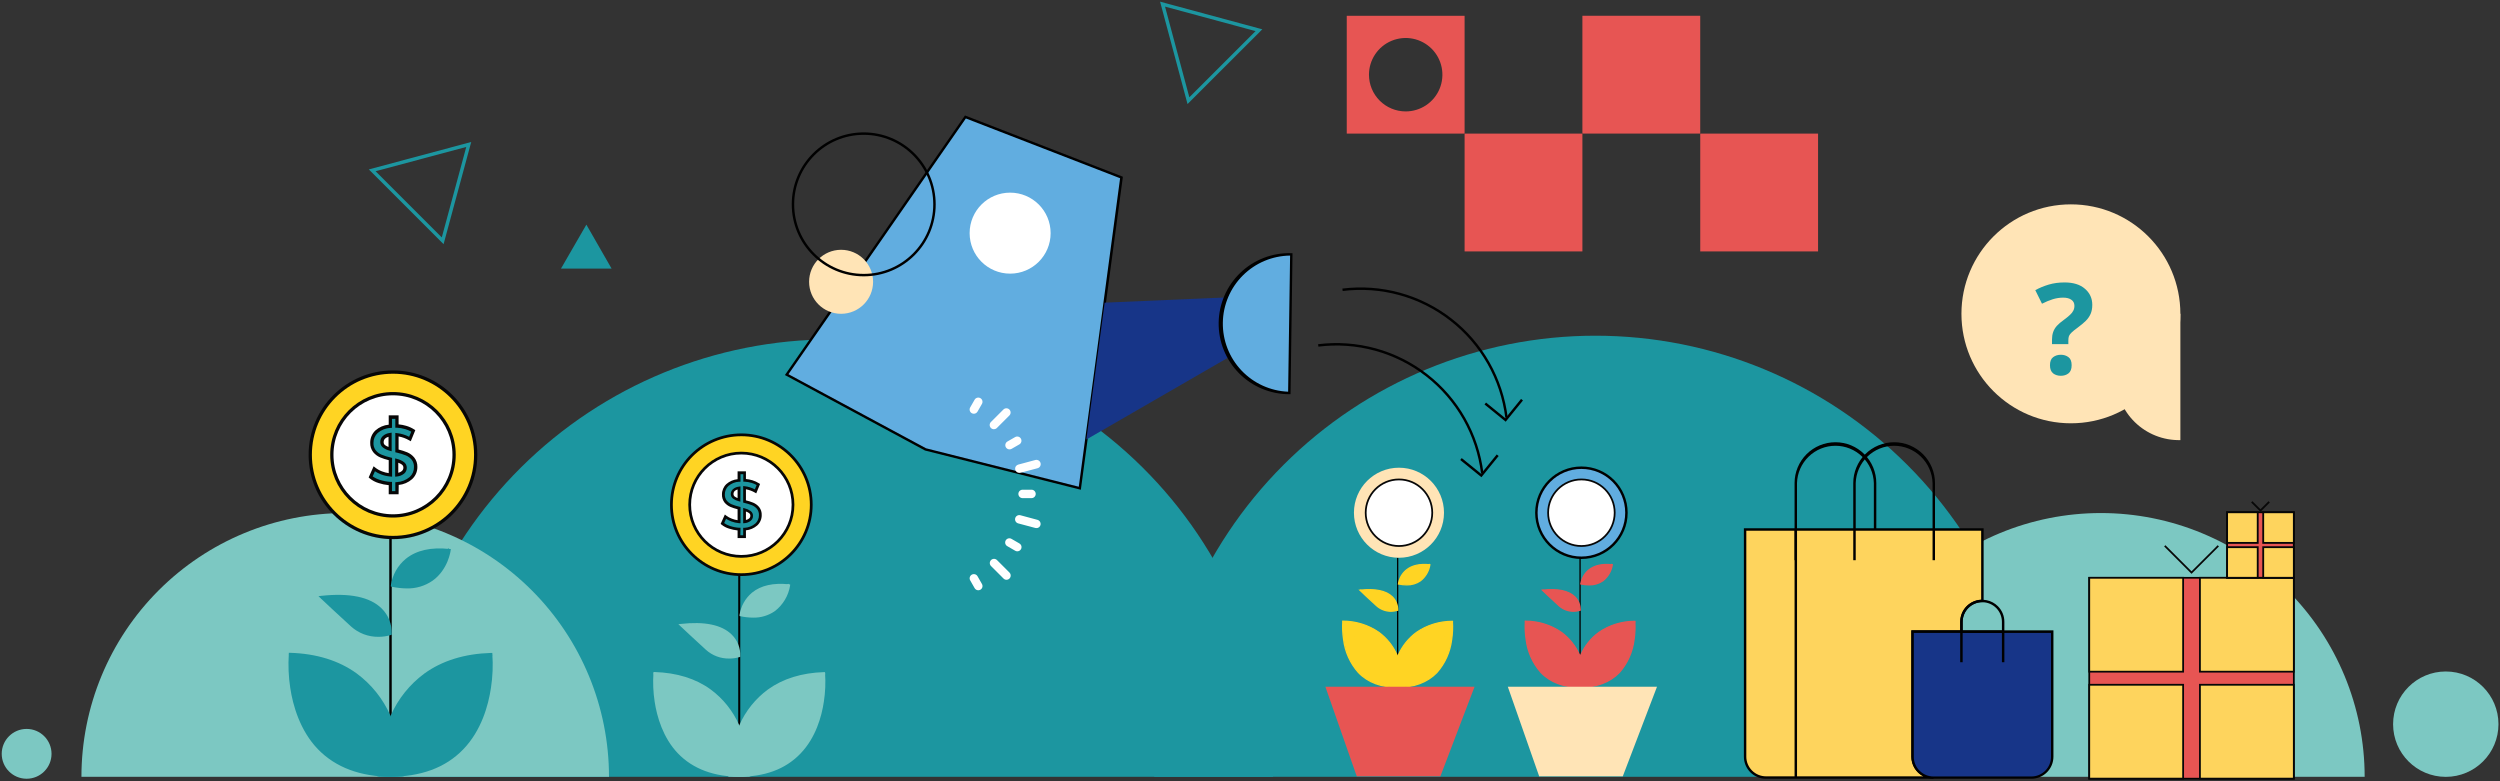 <svg width="800" height="250" viewBox="0 0 800 250" fill="none" xmlns="http://www.w3.org/2000/svg">
<rect x="0" y="0" width="800" height="250" fill="#333333" stroke="none"/>
<g clip-path="url(#clip0_815_2785)">
<path d="M581.779 80.455V42.755H544.079V80.455H581.779Z" fill="#E75553"/>
<path d="M544.07 42.745V5.045L506.37 5.045V42.745H544.07Z" fill="#E75553"/>
<path d="M506.37 80.455V42.755H468.67V80.455H506.37Z" fill="#E75553"/>
<path d="M468.67 5.055H430.96V42.755H468.67V5.055ZM438.07 23.905C438.07 21.581 438.759 19.309 440.051 17.376C441.342 15.444 443.178 13.938 445.326 13.049C447.473 12.16 449.836 11.928 452.116 12.382C454.395 12.836 456.489 13.956 458.132 15.6C459.775 17.244 460.893 19.339 461.345 21.619C461.798 23.899 461.564 26.262 460.673 28.409C459.782 30.555 458.274 32.39 456.341 33.68C454.407 34.97 452.134 35.657 449.81 35.655C446.695 35.653 443.709 34.413 441.508 32.21C439.307 30.007 438.07 27.02 438.07 23.905Z" fill="#E75553"/>
<path d="M187.64 71.885L179.51 85.955H195.71L187.64 71.885Z" fill="#1C96A0"/>
<path d="M149.999 46.225L119.109 54.505L141.659 77.055L149.999 46.225Z" stroke="#1C96A0" stroke-width="1.12" stroke-miterlimit="10"/>
<path d="M372.02 1.325L380.3 32.215L402.86 9.665L372.02 1.325Z" stroke="#1C96A0" stroke-width="1.12" stroke-miterlimit="10"/>
<path d="M369.37 248.585C369.37 211.147 384.242 175.243 410.715 148.77C437.188 122.297 473.092 107.425 510.53 107.425C547.968 107.425 583.873 122.297 610.345 148.77C636.818 175.243 651.69 211.147 651.69 248.585" fill="#1C96A0"/>
<path d="M125 248.585C125.313 211.352 140.324 175.75 166.764 149.532C193.203 123.314 228.93 108.604 266.165 108.604C303.4 108.604 339.127 123.314 365.566 149.532C392.006 175.75 407.017 211.352 407.33 248.585" fill="#1C96A0"/>
<path d="M587.87 248.585C587.87 226.198 596.763 204.728 612.593 188.898C628.423 173.068 649.893 164.175 672.28 164.175C694.667 164.175 716.137 173.068 731.967 188.898C747.797 204.728 756.69 226.198 756.69 248.585" fill="#7CC8C2"/>
<path d="M26.06 248.585C26.06 226.198 34.953 204.728 50.783 188.898C66.613 173.068 88.083 164.175 110.47 164.175C132.856 164.175 154.327 173.068 170.156 188.898C185.986 204.728 194.88 226.198 194.88 248.585" fill="#7CC8C2"/>
<path d="M782.65 248.595C791.962 248.595 799.51 241.047 799.51 231.735C799.51 222.423 791.962 214.875 782.65 214.875C773.339 214.875 765.79 222.423 765.79 231.735C765.79 241.047 773.339 248.595 782.65 248.595Z" fill="#7CC8C2"/>
<path d="M8.52 249.195C12.921 249.195 16.49 245.627 16.49 241.225C16.49 236.824 12.921 233.255 8.52 233.255C4.118 233.255 0.55 236.824 0.55 241.225C0.55 245.627 4.118 249.195 8.52 249.195Z" fill="#7CC8C2"/>
<path d="M124.96 172.005V237.055" stroke="black" stroke-width="0.79" stroke-miterlimit="10"/>
<path d="M128.83 248.095C128.83 248.095 129.62 210.395 92.83 209.295C92.85 209.295 88.77 250.455 128.83 248.095Z" fill="#1C96A0"/>
<path d="M125.55 248.586C115.39 248.586 107.37 245.586 101.7 239.706C96.03 233.826 93.7 225.706 92.88 220.116C92.331 216.523 92.177 212.881 92.42 209.256V208.896H92.79C101.25 209.146 108.43 211.366 114.13 215.496C118.829 218.964 122.544 223.596 124.91 228.936C127.597 234.972 129.036 241.489 129.14 248.096V248.465H128.77C127.74 248.535 126.66 248.586 125.55 248.586ZM93.22 209.696C93.015 213.146 93.176 216.609 93.7 220.026C94.52 225.526 96.7 233.316 102.31 239.166C108.31 245.436 117.13 248.326 128.44 247.726C128.274 241.351 126.853 235.071 124.26 229.246C118.55 216.826 108.09 210.246 93.22 209.696Z" fill="#1C96A0"/>
<path d="M124.94 202.855C124.94 202.855 126.36 188.395 102.79 191.065C102.79 191.065 108.79 196.725 112.61 200.185C114.27 201.64 116.272 202.649 118.429 203.116C120.587 203.583 122.827 203.494 124.94 202.855Z" fill="#1C96A0"/>
<path d="M121.11 203.785C117.875 203.822 114.744 202.64 112.34 200.475C108.54 197.055 102.58 191.415 102.52 191.355L101.91 190.775L102.75 190.675C111.84 189.675 118.35 191.005 122.1 194.675C123.185 195.737 124.034 197.014 124.592 198.425C125.15 199.836 125.405 201.349 125.34 202.865V203.115L125.1 203.195C123.808 203.592 122.462 203.791 121.11 203.785ZM103.68 191.375C105.31 192.905 109.8 197.125 112.87 199.895C114.447 201.267 116.339 202.225 118.378 202.686C120.416 203.147 122.537 203.095 124.55 202.535C124.559 201.179 124.299 199.834 123.784 198.579C123.269 197.324 122.509 196.184 121.55 195.225C118.08 191.845 112.07 190.535 103.68 191.375Z" fill="#1C96A0"/>
<path d="M125.49 187.375C125.49 187.375 126.75 174.185 143.88 176.065C143.88 176.065 141.99 190.835 125.49 187.375Z" fill="#1C96A0"/>
<path d="M130.22 188.295C128.603 188.282 126.992 188.104 125.41 187.765L125.07 187.695V187.345C125.548 184.007 127.256 180.968 129.86 178.825C133.23 176.085 137.95 175.025 143.86 175.675H144.26L144.21 176.075C144.21 176.325 143.36 182.305 138.42 185.825C136.016 187.492 133.146 188.357 130.22 188.295ZM125.94 187.065C130.88 188.065 134.94 187.415 138.03 185.225C140.838 183.042 142.754 179.91 143.42 176.415C137.89 175.875 133.51 176.895 130.42 179.415C128.069 181.355 126.482 184.066 125.94 187.065Z" fill="#1C96A0"/>
<path d="M125.75 172.005C140.369 172.005 152.22 160.154 152.22 145.535C152.22 130.916 140.369 119.065 125.75 119.065C111.131 119.065 99.28 130.916 99.28 145.535C99.28 160.154 111.131 172.005 125.75 172.005Z" fill="#FFD423" stroke="#070707" stroke-width="1.05" stroke-miterlimit="10"/>
<path d="M125.75 165.096C136.553 165.096 145.31 156.338 145.31 145.536C145.31 134.733 136.553 125.976 125.75 125.976C114.948 125.976 106.19 134.733 106.19 145.536C106.19 156.338 114.948 165.096 125.75 165.096Z" fill="white" stroke="#070707" stroke-width="1.05" stroke-miterlimit="10"/>
<path d="M131.41 152.986C130.166 154.049 128.605 154.671 126.97 154.756V157.636H124.86V154.776C123.635 154.699 122.426 154.467 121.26 154.086C120.269 153.787 119.348 153.295 118.55 152.636L119.71 150.036C120.41 150.589 121.193 151.027 122.03 151.336C122.937 151.69 123.89 151.912 124.86 151.996V146.846C123.833 146.597 122.83 146.263 121.86 145.846C121.06 145.503 120.357 144.971 119.81 144.296C119.23 143.522 118.94 142.571 118.99 141.606C118.978 140.94 119.107 140.28 119.369 139.668C119.631 139.056 120.02 138.506 120.51 138.056C121.732 136.985 123.286 136.367 124.91 136.306V133.436H127.02V136.286C127.975 136.343 128.921 136.507 129.84 136.776C130.689 137.024 131.499 137.387 132.25 137.856L131.19 140.466C129.911 139.716 128.492 139.24 127.02 139.066V144.276C128.07 144.509 129.1 144.827 130.1 145.226C130.902 145.558 131.609 146.084 132.16 146.756C132.749 147.525 133.046 148.478 133 149.446C133.001 150.115 132.86 150.777 132.586 151.387C132.312 151.997 131.911 152.542 131.41 152.986ZM122.93 142.856C123.517 143.259 124.17 143.557 124.86 143.736V139.146C124.123 139.206 123.423 139.496 122.86 139.976C122.652 140.168 122.488 140.402 122.378 140.662C122.268 140.922 122.214 141.203 122.22 141.486C122.216 141.755 122.279 142.021 122.402 142.26C122.526 142.499 122.708 142.704 122.93 142.856ZM128.99 151.146C129.202 150.965 129.371 150.739 129.485 150.485C129.599 150.231 129.656 149.954 129.65 149.676C129.657 149.403 129.597 149.132 129.475 148.888C129.353 148.644 129.173 148.433 128.95 148.276C128.344 147.857 127.666 147.555 126.95 147.386V151.946C127.694 151.886 128.403 151.607 128.99 151.146Z" fill="#1C96A0"/>
<path d="M127.55 158.156H124.39V155.256C123.284 155.152 122.194 154.924 121.14 154.576C120.087 154.259 119.108 153.736 118.26 153.036L117.97 152.776L119.56 149.206L120.09 149.636C120.748 150.154 121.484 150.566 122.27 150.856C122.953 151.119 123.664 151.304 124.39 151.406V147.256C123.455 147.029 122.539 146.732 121.65 146.366C120.777 145.988 120.008 145.405 119.41 144.666C118.757 143.805 118.424 142.744 118.47 141.666C118.46 140.93 118.604 140.201 118.891 139.525C119.179 138.848 119.604 138.239 120.14 137.736C121.325 136.686 122.814 136.042 124.39 135.896V132.896H127.55V135.796C128.376 135.873 129.194 136.03 129.99 136.266C130.888 136.523 131.744 136.91 132.53 137.416L132.9 137.646L131.45 141.206L130.93 140.906C129.885 140.295 128.741 139.876 127.55 139.666V143.846C128.487 144.075 129.406 144.372 130.3 144.736C131.18 145.101 131.956 145.678 132.56 146.416C133.238 147.265 133.592 148.329 133.56 149.416C133.569 150.152 133.422 150.882 133.129 151.557C132.836 152.233 132.404 152.839 131.86 153.336C130.666 154.386 129.172 155.033 127.59 155.186L127.55 158.156ZM125.43 157.156H126.5V154.326L126.97 154.276C128.488 154.2 129.939 153.627 131.1 152.646C131.54 152.247 131.891 151.759 132.127 151.214C132.363 150.669 132.48 150.08 132.47 149.486C132.514 148.639 132.259 147.803 131.75 147.126C131.255 146.521 130.62 146.047 129.9 145.746C128.925 145.359 127.922 145.048 126.9 144.816L126.5 144.726V138.536L127.08 138.606C128.424 138.758 129.728 139.154 130.93 139.776L131.6 138.126C130.994 137.79 130.354 137.522 129.69 137.326C128.811 137.067 127.905 136.912 126.99 136.866H126.5V134.036H125.43V136.896L124.96 136.946C123.454 136.999 122.012 137.564 120.87 138.546C120.433 138.951 120.087 139.444 119.852 139.991C119.618 140.539 119.501 141.13 119.51 141.726C119.466 142.571 119.717 143.405 120.22 144.086C120.709 144.697 121.346 145.175 122.07 145.476C123.04 145.876 124.044 146.191 125.07 146.416L125.47 146.516V152.536L124.9 152.486C123.872 152.4 122.862 152.168 121.9 151.796C121.223 151.538 120.579 151.202 119.98 150.796L119.25 152.436C119.931 152.916 120.684 153.287 121.48 153.536C122.607 153.905 123.776 154.13 124.96 154.206H125.44L125.43 157.156ZM126.45 152.536V146.676L127.11 146.866C127.885 147.063 128.617 147.402 129.27 147.866C129.554 148.075 129.785 148.349 129.941 148.666C130.098 148.983 130.176 149.332 130.17 149.686C130.175 150.037 130.103 150.386 129.96 150.707C129.817 151.028 129.605 151.314 129.34 151.546C128.683 152.071 127.887 152.395 127.05 152.476L126.45 152.536ZM127.45 148.086V151.286C127.869 151.197 128.26 151.009 128.59 150.736C128.748 150.604 128.874 150.439 128.959 150.252C129.044 150.065 129.085 149.861 129.08 149.656C129.089 149.461 129.05 149.267 128.964 149.092C128.878 148.917 128.749 148.767 128.59 148.656C128.27 148.426 127.92 148.241 127.55 148.106L127.45 148.086ZM125.33 144.406L124.67 144.215C123.909 144.021 123.192 143.681 122.56 143.215C122.284 143.009 122.061 142.74 121.91 142.431C121.758 142.121 121.683 141.78 121.69 141.436C121.684 141.082 121.753 140.732 121.89 140.406C122.028 140.081 122.232 139.788 122.49 139.546C123.113 138.986 123.897 138.636 124.73 138.546L125.33 138.446V144.406ZM124.33 139.776C123.932 139.865 123.564 140.054 123.26 140.326C123.101 140.47 122.976 140.646 122.891 140.842C122.807 141.039 122.765 141.252 122.77 141.465C122.753 141.659 122.788 141.853 122.87 142.029C122.953 142.204 123.08 142.355 123.24 142.465C123.575 142.702 123.942 142.891 124.33 143.026V139.776Z" fill="#070707"/>
<path d="M128.62 248.425C119.14 242.315 109.8 232.055 103.62 224.525C96.95 216.375 92.44 209.525 92.4 209.525L93.06 209.085C93.23 209.355 111.06 236.175 129.06 247.775L128.62 248.425Z" fill="#1C96A0"/>
<path d="M125.67 187.605L125.16 186.995C130.735 182.28 136.963 178.396 143.65 175.465L143.94 176.195C137.333 179.1 131.179 182.943 125.67 187.605Z" fill="#1C96A0"/>
<path d="M124.6 203.056C123.353 201.202 121.777 199.592 119.95 198.306C116.87 195.976 111.39 192.906 102.73 191.456L102.86 190.686C111.7 192.156 117.32 195.316 120.47 197.686C122.369 199.041 124 200.736 125.28 202.686L124.6 203.056Z" fill="#1C96A0"/>
<path d="M121.17 248.095C121.17 248.095 120.39 210.395 157.17 209.295C157.15 209.295 161.24 250.455 121.17 248.095Z" fill="#1C96A0"/>
<path d="M124.41 248.586C123.35 248.586 122.26 248.586 121.15 248.496H120.79V248.126C120.9 241.519 122.342 235.002 125.03 228.966C127.39 223.631 131.099 219.003 135.79 215.536C141.49 211.406 148.67 209.186 157.14 208.936H157.55V209.296C157.806 212.921 157.655 216.564 157.1 220.156C156.26 225.776 154.04 233.746 148.28 239.746C142.52 245.746 134.55 248.586 124.41 248.586ZM121.57 247.726C132.87 248.326 141.66 245.436 147.7 239.166C153.31 233.316 155.48 225.526 156.31 220.026C156.823 216.608 156.984 213.146 156.79 209.696C141.9 210.246 131.46 216.836 125.73 229.276C123.139 235.091 121.718 241.361 121.55 247.726H121.57Z" fill="#1C96A0"/>
<path d="M121.31 248.535L120.88 247.875C131.436 241.041 140.738 232.442 148.38 222.455C151.616 218.321 154.462 213.896 156.88 209.235L157.58 209.575C155.152 214.281 152.286 218.747 149.02 222.915C141.318 232.979 131.945 241.645 121.31 248.535Z" fill="#1C96A0"/>
<path d="M236.56 183.885V238.835" stroke="black" stroke-width="0.66" stroke-miterlimit="10"/>
<path d="M239.83 248.175C239.83 248.175 240.49 216.315 209.43 215.385C209.43 215.385 205.98 250.165 239.83 248.175Z" fill="#7CC8C2"/>
<path d="M237.09 248.585C228.5 248.585 221.73 246.065 216.94 241.085C212.15 236.105 210.2 229.285 209.49 224.535C209.026 221.498 208.895 218.42 209.1 215.355V215.045H209.41C216.56 215.265 222.63 217.135 227.41 220.625C231.382 223.553 234.519 227.47 236.51 231.985C238.782 237.085 240 242.592 240.09 248.175V248.475H239.78C238.91 248.535 237.99 248.585 237.09 248.585ZM209.74 215.735C209.574 218.648 209.708 221.57 210.14 224.455C210.84 229.105 212.67 235.685 217.42 240.625C222.52 245.925 229.94 248.365 239.5 247.865C239.357 242.477 238.158 237.17 235.97 232.245C231.13 221.745 222.31 216.195 209.74 215.735Z" fill="#7CC8C2"/>
<path d="M236.55 209.945C236.55 209.945 237.74 197.735 217.83 199.945C217.83 199.945 222.88 204.725 226.12 207.645C227.52 208.883 229.212 209.744 231.037 210.146C232.862 210.548 234.759 210.479 236.55 209.945Z" fill="#7CC8C2"/>
<path d="M233.31 210.735C230.576 210.767 227.93 209.767 225.9 207.935C222.69 205.045 217.65 200.275 217.6 200.235L217.08 199.745L217.79 199.665C225.47 198.785 230.97 199.935 234.14 203.055C235.057 203.951 235.775 205.031 236.247 206.223C236.719 207.416 236.935 208.694 236.88 209.975V210.185L236.68 210.255C235.588 210.586 234.451 210.748 233.31 210.735ZM218.55 200.245C219.93 201.545 223.72 205.105 226.31 207.445C227.644 208.608 229.246 209.422 230.972 209.815C232.698 210.208 234.494 210.167 236.2 209.695C236.202 208.549 235.977 207.413 235.537 206.354C235.098 205.295 234.453 204.334 233.64 203.525C230.74 200.645 225.67 199.535 218.55 200.245Z" fill="#7CC8C2"/>
<path d="M237.01 196.875C237.01 196.875 238.07 185.715 252.54 187.315C252.55 187.315 250.95 199.795 237.01 196.875Z" fill="#7CC8C2"/>
<path d="M240.999 197.645C239.634 197.634 238.274 197.483 236.939 197.195L236.649 197.135V196.835C237.049 194.026 238.474 191.465 240.649 189.645C243.499 187.325 247.489 186.435 252.509 186.985H252.839V187.325C252.327 190.592 250.58 193.538 247.959 195.555C245.917 196.967 243.482 197.698 240.999 197.645ZM237.379 196.645C241.559 197.465 244.999 196.945 247.599 195.085C249.977 193.247 251.597 190.599 252.149 187.645C247.479 187.195 243.779 188.055 241.149 190.195C239.187 191.829 237.854 194.095 237.379 196.605V196.645Z" fill="#7CC8C2"/>
<path d="M237.229 183.885C249.584 183.885 259.599 173.87 259.599 161.515C259.599 149.16 249.584 139.145 237.229 139.145C224.875 139.145 214.859 149.16 214.859 161.515C214.859 173.87 224.875 183.885 237.229 183.885Z" fill="#FFD423" stroke="#070707" stroke-width="0.88" stroke-miterlimit="10"/>
<path d="M237.23 178.045C246.359 178.045 253.76 170.644 253.76 161.515C253.76 152.386 246.359 144.985 237.23 144.985C228.101 144.985 220.7 152.386 220.7 161.515C220.7 170.644 228.101 178.045 237.23 178.045Z" fill="white" stroke="#070707" stroke-width="0.88" stroke-miterlimit="10"/>
<path d="M242.009 167.815C240.958 168.711 239.639 169.235 238.259 169.305V171.735H236.479V169.325C235.441 169.261 234.416 169.063 233.429 168.735C232.596 168.493 231.821 168.085 231.149 167.535L232.149 165.345C232.754 165.812 233.429 166.18 234.149 166.435C234.918 166.737 235.727 166.925 236.549 166.995V162.645C235.668 162.445 234.805 162.17 233.969 161.825C233.293 161.543 232.698 161.096 232.239 160.525C231.746 159.871 231.498 159.064 231.539 158.245C231.53 157.683 231.639 157.126 231.86 156.609C232.08 156.092 232.407 155.627 232.819 155.245C233.861 154.346 235.175 153.824 236.549 153.765V151.305H238.329V153.725C239.136 153.766 239.935 153.903 240.709 154.135C241.417 154.344 242.091 154.654 242.709 155.055L241.809 157.245C240.73 156.615 239.531 156.217 238.289 156.075V160.465C239.176 160.666 240.045 160.937 240.889 161.275C241.567 161.556 242.164 161.999 242.629 162.565C243.127 163.218 243.378 164.025 243.339 164.845C243.338 165.406 243.219 165.96 242.99 166.472C242.761 166.983 242.427 167.441 242.009 167.815ZM234.839 159.255C235.337 159.599 235.892 159.85 236.479 159.995V156.115C235.867 156.173 235.288 156.417 234.819 156.815C234.645 156.979 234.507 157.178 234.414 157.398C234.321 157.619 234.275 157.856 234.279 158.095C234.274 158.319 234.322 158.541 234.419 158.743C234.517 158.945 234.661 159.12 234.839 159.255ZM239.969 166.255C240.146 166.101 240.287 165.911 240.382 165.696C240.477 165.482 240.524 165.25 240.519 165.015C240.527 164.785 240.478 164.556 240.375 164.35C240.271 164.144 240.118 163.967 239.929 163.835C239.425 163.483 238.858 163.228 238.259 163.085V166.935C238.883 166.879 239.477 166.643 239.969 166.255Z" fill="#1C96A0"/>
<path d="M238.699 172.185H236.029V169.735C235.098 169.642 234.179 169.448 233.289 169.155C232.398 168.888 231.568 168.446 230.849 167.855L230.609 167.635L231.959 164.635L232.399 164.995C232.957 165.422 233.578 165.76 234.239 165.995C234.816 166.22 235.417 166.378 236.029 166.465V162.955C235.242 162.763 234.469 162.513 233.719 162.205C232.982 161.885 232.331 161.395 231.819 160.775C231.27 160.038 230.991 159.134 231.029 158.215C231.023 157.593 231.146 156.977 231.39 156.406C231.635 155.834 231.995 155.32 232.449 154.895C233.446 154.009 234.701 153.466 236.029 153.345V150.835H238.699V153.285C239.401 153.349 240.095 153.483 240.769 153.685C241.53 153.914 242.254 154.251 242.919 154.685L243.219 154.875L241.999 157.875L241.559 157.625C240.676 157.107 239.708 156.752 238.699 156.575V160.115C239.495 160.296 240.275 160.544 241.029 160.855C241.771 161.168 242.426 161.655 242.939 162.275C243.505 163.005 243.792 163.913 243.749 164.835C243.756 165.456 243.633 166.072 243.386 166.642C243.14 167.212 242.776 167.724 242.319 168.145C241.303 169.027 240.038 169.572 238.699 169.705V172.185ZM236.919 171.295H237.819V168.905H238.209C239.494 168.843 240.724 168.362 241.709 167.535C242.081 167.198 242.375 166.785 242.574 166.325C242.772 165.864 242.87 165.366 242.859 164.865C242.898 164.149 242.686 163.441 242.259 162.865C241.835 162.358 241.297 161.957 240.689 161.695C239.866 161.373 239.021 161.113 238.159 160.915L237.819 160.835V155.535L238.309 155.595C239.445 155.725 240.547 156.065 241.559 156.595L242.119 155.205C241.625 154.92 241.098 154.695 240.549 154.535C239.809 154.307 239.043 154.172 238.269 154.135H237.859V151.735H236.959V154.145H236.559C235.286 154.196 234.067 154.675 233.099 155.505C232.73 155.846 232.436 156.26 232.238 156.722C232.04 157.184 231.942 157.682 231.949 158.185C231.91 158.901 232.123 159.608 232.549 160.185C232.968 160.697 233.503 161.102 234.109 161.365C234.923 161.695 235.763 161.959 236.619 162.155L236.959 162.235V167.415H236.479C235.617 167.338 234.769 167.143 233.959 166.835C233.392 166.615 232.849 166.337 232.339 166.005L231.729 167.385C232.301 167.795 232.936 168.109 233.609 168.315C234.561 168.631 235.549 168.823 236.549 168.885H236.959L236.919 171.295ZM237.819 167.445V162.535L238.379 162.695C239.032 162.853 239.649 163.131 240.199 163.515C240.44 163.692 240.635 163.924 240.768 164.192C240.9 164.46 240.966 164.756 240.959 165.055C240.967 165.352 240.908 165.647 240.787 165.919C240.666 166.191 240.485 166.432 240.259 166.625C239.705 167.072 239.029 167.344 238.319 167.405L237.819 167.445ZM238.699 163.685V166.395C239.066 166.321 239.409 166.16 239.699 165.925C239.833 165.815 239.939 165.675 240.01 165.518C240.081 165.36 240.115 165.188 240.109 165.015C240.113 164.854 240.078 164.694 240.006 164.55C239.935 164.405 239.83 164.28 239.699 164.185C239.394 163.968 239.056 163.799 238.699 163.685ZM236.919 160.535L236.349 160.375C235.712 160.214 235.109 159.939 234.569 159.565C234.336 159.39 234.148 159.161 234.021 158.899C233.894 158.636 233.832 158.347 233.839 158.055C233.847 157.766 233.914 157.483 234.036 157.221C234.158 156.959 234.333 156.726 234.549 156.535C235.081 156.077 235.741 155.794 236.439 155.725L236.949 155.645L236.919 160.535ZM236.029 156.625C235.696 156.706 235.387 156.868 235.129 157.095C234.991 157.22 234.882 157.375 234.811 157.548C234.74 157.721 234.709 157.908 234.719 158.095C234.717 158.251 234.75 158.406 234.818 158.546C234.886 158.687 234.986 158.81 235.109 158.905C235.394 159.103 235.704 159.265 236.029 159.385V156.625Z" fill="#070707"/>
<path d="M239.65 248.455C231.65 243.285 223.75 234.625 218.54 228.255C212.9 221.375 209.09 215.625 209.06 215.575L209.61 215.205C209.76 215.435 224.81 238.095 240.01 247.895L239.65 248.455Z" fill="#7CC8C2"/>
<path d="M237.16 197.055L236.729 196.545C241.442 192.567 246.703 189.286 252.35 186.805L252.6 187.425C247.015 189.874 241.815 193.117 237.16 197.055Z" fill="#7CC8C2"/>
<path d="M236.26 210.115C235.199 208.557 233.868 207.202 232.33 206.115C229.73 204.115 225.09 201.545 217.77 200.325L217.88 199.675C225.36 200.915 230.1 203.585 232.76 205.605C234.361 206.737 235.741 208.154 236.83 209.785L236.26 210.115Z" fill="#7CC8C2"/>
<path d="M233.359 248.175C233.359 248.175 232.699 216.315 263.759 215.385C263.759 215.385 267.209 250.165 233.359 248.175Z" fill="#7CC8C2"/>
<path d="M236.1 248.585C235.2 248.585 234.28 248.585 233.34 248.505H233.03V248.205C233.12 242.622 234.338 237.115 236.61 232.015C238.601 227.5 241.738 223.584 245.71 220.655C250.53 217.165 256.6 215.295 263.71 215.075H264.02V215.385C264.231 218.45 264.101 221.529 263.63 224.565C262.92 229.315 261.05 236.035 256.18 241.115C251.31 246.195 244.69 248.585 236.1 248.585ZM233.69 247.865C243.25 248.365 250.69 245.925 255.77 240.625C260.52 235.685 262.35 229.105 263.05 224.455C263.482 221.57 263.616 218.648 263.45 215.735C250.88 216.195 242.05 221.735 237.21 232.265C235.03 237.185 233.834 242.485 233.69 247.865Z" fill="#7CC8C2"/>
<path d="M233.469 248.535L233.109 247.975C242.027 242.212 249.888 234.96 256.349 226.535C259.089 223.024 261.499 219.268 263.549 215.315L264.139 215.595C262.09 219.574 259.669 223.351 256.909 226.875C250.393 235.383 242.465 242.71 233.469 248.535Z" fill="#7CC8C2"/>
<path d="M447.25 178.485V213.905" stroke="black" stroke-width="0.43" stroke-miterlimit="10"/>
<path d="M449.35 219.915C449.35 219.915 449.78 199.385 429.76 198.795C429.76 198.795 427.55 221.205 449.35 219.915Z" fill="#FFD423"/>
<path d="M447.55 220.185C442.01 220.185 437.65 218.565 434.55 215.345C431.905 212.362 430.231 208.643 429.75 204.685C429.449 202.727 429.365 200.742 429.5 198.765V198.575H429.7C433.849 198.569 437.902 199.824 441.32 202.175C443.877 204.062 445.9 206.581 447.19 209.485C448.671 212.771 449.474 216.322 449.55 219.925V220.115H449.35C448.76 220.165 448.17 220.185 447.55 220.185ZM429.92 199.015C429.815 200.893 429.902 202.776 430.18 204.635C430.653 208.503 432.288 212.137 434.87 215.055C438.16 218.465 442.94 220.055 449.1 219.715C449.007 216.245 448.233 212.827 446.82 209.655C443.75 202.895 438.06 199.305 429.96 199.015H429.92Z" fill="#FFD423"/>
<path d="M447.241 195.285C447.241 195.285 448.011 187.415 435.181 188.865C435.181 188.865 438.431 191.945 440.521 193.865C441.429 194.651 442.522 195.193 443.698 195.441C444.873 195.69 446.092 195.636 447.241 195.285Z" fill="#FFD423"/>
<path d="M445.15 195.795C443.389 195.813 441.686 195.167 440.38 193.985C438.31 192.125 435.06 189.055 435.03 188.985L434.69 188.665H435.15C440.1 188.105 443.64 188.845 445.69 190.855C446.281 191.433 446.743 192.129 447.047 192.897C447.35 193.666 447.487 194.49 447.45 195.315V195.455H447.32C446.619 195.68 445.887 195.794 445.15 195.795ZM435.66 189.035C436.55 189.865 438.99 192.165 440.66 193.675C441.52 194.424 442.551 194.949 443.663 195.202C444.775 195.455 445.932 195.428 447.03 195.125C447.037 194.382 446.895 193.645 446.611 192.958C446.328 192.271 445.909 191.647 445.38 191.125C443.55 189.295 440.23 188.585 435.66 189.035Z" fill="#FFD423"/>
<path d="M447.55 186.855C447.55 186.855 448.24 179.675 457.55 180.705C457.55 180.705 456.55 188.745 447.55 186.855Z" fill="#FFD423"/>
<path d="M450.11 187.355C449.229 187.352 448.35 187.254 447.49 187.065H447.3V186.875C447.562 185.06 448.493 183.409 449.91 182.245C451.74 180.745 454.31 180.175 457.55 180.525H457.76V180.735C457.434 182.843 456.31 184.744 454.62 186.045C453.293 186.948 451.714 187.406 450.11 187.355ZM447.78 186.685C448.886 186.983 450.042 187.048 451.175 186.876C452.308 186.704 453.392 186.298 454.36 185.685C455.892 184.499 456.935 182.79 457.29 180.885C454.29 180.595 451.9 181.155 450.2 182.535C448.929 183.59 448.072 185.06 447.78 186.685Z" fill="#FFD423"/>
<path d="M447.67 178.485C455.628 178.485 462.08 172.033 462.08 164.075C462.08 156.117 455.628 149.665 447.67 149.665C439.711 149.665 433.26 156.117 433.26 164.075C433.26 172.033 439.711 178.485 447.67 178.485Z" fill="#FFE4B6"/>
<path d="M447.671 174.725C453.552 174.725 458.32 169.957 458.32 164.075C458.32 158.193 453.552 153.425 447.671 153.425C441.789 153.425 437.021 158.193 437.021 164.075C437.021 169.957 441.789 174.725 447.671 174.725Z" fill="white" stroke="#070707" stroke-width="0.57" stroke-miterlimit="10"/>
<path d="M449.241 220.095C444.081 216.765 438.99 211.185 435.63 207.095C432 202.655 429.551 198.955 429.521 198.915L429.88 198.685C429.98 198.825 439.681 213.435 449.471 219.745L449.241 220.095Z" fill="#FFD423"/>
<path d="M447.631 186.985L447.351 186.655C450.386 184.086 453.778 181.971 457.421 180.375L457.581 180.775C453.982 182.354 450.63 184.446 447.631 186.985Z" fill="#FFD423"/>
<path d="M447.051 195.395C446.37 194.387 445.513 193.509 444.521 192.805C441.739 190.828 438.521 189.552 435.141 189.085L435.211 188.655C438.67 189.139 441.96 190.453 444.801 192.485C445.83 193.216 446.717 194.127 447.421 195.175L447.051 195.395Z" fill="#FFD423"/>
<path d="M445.18 219.915C445.18 219.915 444.76 199.385 464.77 198.795C464.77 198.795 466.99 221.205 445.18 219.915Z" fill="#FFD423"/>
<path d="M446.951 220.185C446.371 220.185 445.771 220.185 445.171 220.135H444.971V219.945C445.036 216.355 445.821 212.815 447.281 209.535C448.567 206.631 450.586 204.112 453.141 202.225C456.559 199.874 460.612 198.619 464.761 198.625H464.961V198.815C465.103 200.791 465.022 202.777 464.721 204.735C464.236 208.694 462.558 212.412 459.911 215.395C456.841 218.535 452.481 220.185 446.951 220.185ZM445.401 219.715C451.551 220.035 456.341 218.465 459.621 215.055C462.203 212.136 463.838 208.503 464.311 204.635C464.594 202.776 464.681 200.892 464.571 199.015C456.471 199.315 450.781 202.895 447.671 209.665C446.26 212.833 445.488 216.248 445.401 219.715Z" fill="#FFD423"/>
<path d="M445.26 220.145L445.021 219.785C450.776 216.065 455.85 211.384 460.021 205.945C461.78 203.691 463.33 201.281 464.651 198.745L465.04 198.925C463.713 201.488 462.149 203.922 460.371 206.195C456.166 211.673 451.056 216.391 445.26 220.145Z" fill="#FFD423"/>
<path d="M634.36 169.435V192.275C632.591 192.275 630.894 192.978 629.643 194.229C628.392 195.48 627.69 197.176 627.69 198.945V202.095H612.03V242.145C612.028 243.021 612.2 243.889 612.535 244.699C612.869 245.509 613.361 246.245 613.98 246.864C614.6 247.484 615.336 247.975 616.146 248.31C616.955 248.645 617.823 248.816 618.7 248.815H565.11C564.233 248.816 563.365 248.645 562.554 248.31C561.744 247.976 561.007 247.485 560.387 246.865C559.766 246.246 559.274 245.51 558.938 244.7C558.603 243.89 558.43 243.022 558.43 242.145V169.435H634.36Z" fill="#FED45D"/>
<path d="M618.7 249.205H565.11C563.237 249.205 561.44 248.462 560.114 247.138C558.789 245.814 558.043 244.019 558.04 242.145V169.045H634.76V192.665H634.36C632.691 192.663 631.089 193.323 629.906 194.5C628.723 195.677 628.055 197.276 628.05 198.945V202.535H612.42V242.195C612.423 243.86 613.085 245.456 614.262 246.633C615.439 247.81 617.035 248.473 618.7 248.475V249.205ZM558.82 169.825V242.145C558.823 243.812 559.487 245.409 560.666 246.587C561.845 247.764 563.444 248.425 565.11 248.425H615.46C614.308 247.83 613.341 246.929 612.665 245.822C611.99 244.714 611.632 243.443 611.63 242.145V201.705H627.26V198.945C627.265 197.134 627.963 195.394 629.211 194.081C630.459 192.768 632.161 191.982 633.97 191.885V169.825H558.82Z" fill="black"/>
<path d="M656.709 202.095V242.145C656.711 243.022 656.539 243.889 656.204 244.699C655.87 245.509 655.378 246.245 654.759 246.865C654.139 247.484 653.403 247.975 652.593 248.31C651.784 248.645 650.916 248.817 650.039 248.815H618.699C617.823 248.817 616.955 248.645 616.145 248.31C615.335 247.975 614.6 247.484 613.98 246.865C613.36 246.245 612.869 245.509 612.534 244.699C612.2 243.889 612.028 243.022 612.029 242.145V202.095H656.709Z" fill="#173588"/>
<path d="M641.4 202.535H627.26V198.995C627.259 197.597 627.674 196.23 628.451 195.067C629.228 193.904 630.332 192.997 631.624 192.462C632.916 191.927 634.338 191.787 635.709 192.06C637.081 192.333 638.341 193.006 639.33 193.995C639.989 194.65 640.512 195.429 640.867 196.287C641.223 197.146 641.404 198.066 641.4 198.995V202.535ZM628.05 201.755H640.61V198.995C640.61 197.335 639.952 195.742 638.781 194.565C637.61 193.388 636.02 192.723 634.36 192.715C632.691 192.713 631.089 193.373 629.906 194.55C628.723 195.727 628.055 197.326 628.05 198.995V201.755Z" fill="black"/>
<path d="M641.399 202.095H640.609V211.915H641.399V202.095Z" fill="black"/>
<path d="M628.05 202.095H627.26V211.915H628.05V202.095Z" fill="black"/>
<path d="M575.04 179.265H574.26V154.595C574.26 151.126 575.638 147.799 578.091 145.346C580.544 142.893 583.871 141.515 587.34 141.515C590.809 141.515 594.136 142.893 596.589 145.346C599.042 147.799 600.42 151.126 600.42 154.595V169.435H599.63V154.595C599.538 151.395 598.203 148.357 595.907 146.125C593.611 143.894 590.536 142.646 587.335 142.646C584.133 142.646 581.058 143.894 578.762 146.125C576.466 148.357 575.131 151.395 575.04 154.595V179.265Z" fill="black"/>
<path d="M575.05 169.435H574.26V248.815H575.05V169.435Z" fill="black"/>
<path d="M619.2 179.265H618.42V154.595C618.329 151.395 616.993 148.357 614.698 146.125C612.402 143.894 609.326 142.646 606.125 142.646C602.924 142.646 599.848 143.894 597.552 146.125C595.257 148.357 593.921 151.395 593.83 154.595V179.265H593.04V154.595C593.04 152.877 593.378 151.177 594.036 149.59C594.693 148.003 595.657 146.561 596.871 145.346C598.086 144.132 599.528 143.168 601.115 142.511C602.702 141.853 604.402 141.515 606.12 141.515C607.838 141.515 609.539 141.853 611.126 142.511C612.712 143.168 614.154 144.132 615.369 145.346C616.584 146.561 617.547 148.003 618.204 149.59C618.862 151.177 619.2 152.877 619.2 154.595V179.265Z" fill="black"/>
<path d="M650.04 249.205H618.7C616.827 249.205 615.03 248.462 613.704 247.138C612.379 245.814 611.633 244.018 611.63 242.145V201.705H657.1V242.145C657.097 244.017 656.353 245.811 655.029 247.134C653.706 248.458 651.911 249.202 650.04 249.205ZM612.42 202.535V242.195C612.423 243.86 613.085 245.456 614.262 246.633C615.439 247.81 617.035 248.472 618.7 248.475H650.04C651.705 248.472 653.3 247.81 654.478 246.633C655.655 245.456 656.317 243.86 656.32 242.195V202.535H612.42Z" fill="black"/>
<path d="M358.86 56.775L333.9 47.105L308.93 37.425L251.74 119.875L296.18 143.815L345.54 156.235L358.86 56.775Z" fill="#61ADE0"/>
<path d="M345.87 156.725L295.99 144.165L251.17 120.015L251.42 119.655L308.79 36.945L359.29 56.535V56.835L345.87 156.725ZM296.32 143.445L345.21 155.755L358.43 57.035L309.08 37.905L252.31 119.745L296.32 143.445Z" fill="black"/>
<path d="M353.49 96.855L404.69 94.635L398.18 111.445L347.63 140.645L353.49 96.855Z" fill="#173588"/>
<path d="M413.23 81.395C407.406 81.399 401.818 83.693 397.672 87.782C393.525 91.871 391.153 97.427 391.068 103.25C390.982 109.073 393.191 114.696 397.215 118.904C401.24 123.113 406.759 125.57 412.58 125.745L413.23 81.395Z" fill="#61ADE0"/>
<path d="M412.969 126.145H412.549C409.557 126.147 406.594 125.553 403.833 124.399C401.071 123.245 398.567 121.553 396.466 119.422C394.365 117.291 392.709 114.763 391.593 111.986C390.478 109.209 389.926 106.238 389.97 103.245C390.014 100.253 390.652 97.299 391.848 94.556C393.044 91.812 394.774 89.334 396.936 87.266C399.099 85.197 401.651 83.579 404.445 82.506C407.239 81.433 410.218 80.926 413.209 81.015H413.599V81.415L412.969 126.145ZM412.829 81.785C407.151 81.854 401.724 84.137 397.704 88.148C393.684 92.159 391.389 97.581 391.307 103.259C391.225 108.937 393.362 114.422 397.265 118.548C401.167 122.673 406.526 125.112 412.199 125.345L412.829 81.785Z" fill="black"/>
<path d="M323.24 87.565C330.398 87.565 336.2 81.763 336.2 74.605C336.2 67.447 330.398 61.645 323.24 61.645C316.083 61.645 310.28 67.447 310.28 74.605C310.28 81.763 316.083 87.565 323.24 87.565Z" fill="white"/>
<path d="M434.16 248.425H460.92L471.86 219.755H424.12L434.16 248.425Z" fill="#E75553"/>
<path d="M505.62 178.485V213.905" stroke="black" stroke-width="0.43" stroke-miterlimit="10"/>
<path d="M507.73 219.915C507.73 219.915 508.16 199.385 488.14 198.795C488.14 198.795 485.92 221.205 507.73 219.915Z" fill="#E75553"/>
<path d="M505.97 220.185C500.43 220.185 496.07 218.565 492.97 215.345C490.325 212.362 488.651 208.643 488.17 204.685C487.869 202.727 487.785 200.742 487.92 198.765V198.575H488.12C492.269 198.569 496.322 199.824 499.74 202.175C502.297 204.062 504.32 206.581 505.61 209.485C507.073 212.774 507.856 216.326 507.91 219.925V220.115H507.71C507.14 220.165 506.55 220.185 505.97 220.185ZM488.34 199.015C488.235 200.893 488.322 202.776 488.6 204.635C489.073 208.503 490.708 212.137 493.29 215.055C496.58 218.465 501.36 220.055 507.52 219.715C507.422 216.245 506.647 212.828 505.24 209.655C502.13 202.895 496.44 199.305 488.34 199.015Z" fill="#E75553"/>
<path d="M505.61 195.285C505.61 195.285 506.38 187.415 493.55 188.865C493.55 188.865 496.81 191.945 498.9 193.865C499.806 194.651 500.898 195.193 502.071 195.442C503.245 195.69 504.463 195.636 505.61 195.285Z" fill="#E75553"/>
<path d="M503.55 195.795C501.785 195.816 500.078 195.169 498.77 193.985C496.71 192.125 493.46 189.055 493.43 188.985L493.09 188.665H493.55C498.5 188.105 502.04 188.845 504.09 190.855C504.681 191.433 505.143 192.129 505.446 192.897C505.749 193.666 505.887 194.49 505.85 195.315V195.455H505.73C505.025 195.681 504.29 195.795 503.55 195.795ZM494.06 189.035C494.95 189.865 497.39 192.165 499.06 193.675C499.919 194.424 500.951 194.949 502.062 195.202C503.174 195.455 504.331 195.428 505.43 195.125C505.437 194.382 505.294 193.645 505.011 192.958C504.727 192.271 504.309 191.647 503.78 191.125C501.88 189.295 498.61 188.585 494.04 189.035H494.06Z" fill="#E75553"/>
<path d="M505.91 186.855C505.91 186.855 506.6 179.675 515.91 180.705C515.92 180.705 514.9 188.745 505.91 186.855Z" fill="#E75553"/>
<path d="M508.49 187.355C507.609 187.352 506.73 187.255 505.87 187.065H505.68V186.875C505.94 185.062 506.867 183.411 508.28 182.245C510.12 180.745 512.69 180.175 515.92 180.525H516.14V180.735C515.814 182.843 514.69 184.744 513 186.045C511.673 186.948 510.094 187.406 508.49 187.355ZM506.15 186.685C508.85 187.215 511.06 186.875 512.74 185.685C514.272 184.499 515.315 182.79 515.67 180.885C512.67 180.595 510.28 181.155 508.57 182.535C507.305 183.595 506.45 185.063 506.15 186.685Z" fill="#E75553"/>
<path d="M506.051 178.485C514.009 178.485 520.461 172.033 520.461 164.075C520.461 156.117 514.009 149.665 506.051 149.665C498.092 149.665 491.641 156.117 491.641 164.075C491.641 172.033 498.092 178.485 506.051 178.485Z" fill="#61ADE0" stroke="black" stroke-width="0.79" stroke-miterlimit="10"/>
<path d="M506.05 174.725C511.932 174.725 516.7 169.957 516.7 164.075C516.7 158.193 511.932 153.425 506.05 153.425C500.169 153.425 495.4 158.193 495.4 164.075C495.4 169.957 500.169 174.725 506.05 174.725Z" fill="white" stroke="#070707" stroke-width="0.57" stroke-miterlimit="10"/>
<path d="M507.61 220.095C502.45 216.765 497.37 211.185 494.01 207.095C490.38 202.655 487.93 198.955 487.9 198.915L488.26 198.685C488.36 198.825 498.05 213.435 507.85 219.745L507.61 220.095Z" fill="#E75553"/>
<path d="M506.01 186.985L505.73 186.655C508.766 184.086 512.158 181.971 515.8 180.375L515.96 180.775C512.362 182.354 509.01 184.446 506.01 186.985Z" fill="#E75553"/>
<path d="M505.431 195.395C504.75 194.387 503.893 193.509 502.901 192.805C500.119 190.828 496.901 189.552 493.521 189.085L493.591 188.655C497.049 189.141 500.339 190.455 503.181 192.485C504.21 193.216 505.097 194.127 505.801 195.175L505.431 195.395Z" fill="#E75553"/>
<path d="M503.551 219.915C503.551 219.915 503.121 199.385 523.141 198.795C523.151 198.795 525.371 221.205 503.551 219.915Z" fill="#E75553"/>
<path d="M505.321 220.185C504.751 220.185 504.151 220.185 503.551 220.135H503.351V219.945C503.416 216.355 504.201 212.815 505.661 209.535C506.943 206.629 508.963 204.109 511.521 202.225C514.939 199.874 518.992 198.619 523.141 198.625H523.341V198.815C523.476 200.792 523.392 202.777 523.091 204.735C522.614 208.694 520.939 212.414 518.291 215.395C515.221 218.535 510.861 220.185 505.321 220.185ZM503.781 219.715C509.931 220.035 514.721 218.465 518.001 215.055C520.583 212.136 522.218 208.503 522.691 204.635C522.974 202.776 523.061 200.892 522.951 199.015C514.851 199.315 509.161 202.895 506.041 209.665C504.636 212.835 503.868 216.249 503.781 219.715Z" fill="#E75553"/>
<path d="M503.63 220.145L503.4 219.785C509.156 216.065 514.23 211.384 518.4 205.945C520.16 203.691 521.71 201.281 523.03 198.745L523.41 198.925C522.089 201.49 520.529 203.924 518.75 206.195C514.544 211.675 509.43 216.393 503.63 220.145Z" fill="#E75553"/>
<path d="M492.54 248.425H519.29L530.24 219.755H482.5L492.54 248.425Z" fill="#FFE4B6"/>
<path d="M734.03 184.895H668.56V249.175H734.03V184.895Z" fill="#E75553" stroke="#020202" stroke-width="0.57" stroke-miterlimit="10"/>
<path d="M698.6 219.125H668.56V249.165H698.6V219.125Z" fill="#FED45D" stroke="#070707" stroke-width="0.57" stroke-miterlimit="10"/>
<path d="M734.019 219.125H703.979V249.165H734.019V219.125Z" fill="#FED45D" stroke="#070707" stroke-width="0.57" stroke-miterlimit="10"/>
<path d="M734.019 184.895H703.979V214.935H734.019V184.895Z" fill="#FED45D" stroke="#070707" stroke-width="0.57" stroke-miterlimit="10"/>
<path d="M698.6 184.895H668.56V214.935H698.6V184.895Z" fill="#FED45D" stroke="#070707" stroke-width="0.57" stroke-miterlimit="10"/>
<path d="M709.859 174.665L701.289 183.225L692.729 174.665" stroke="#070707" stroke-width="0.57" stroke-miterlimit="10"/>
<path d="M734.02 163.925H712.67V184.895H734.02V163.925Z" fill="#E75553" stroke="#020202" stroke-width="0.59" stroke-miterlimit="10"/>
<path d="M722.47 175.095H712.67V184.895H722.47V175.095Z" fill="#FED45D" stroke="#070707" stroke-width="0.59" stroke-miterlimit="10"/>
<path d="M734.029 175.095H724.229V184.895H734.029V175.095Z" fill="#FED45D" stroke="#070707" stroke-width="0.59" stroke-miterlimit="10"/>
<path d="M734.029 163.925H724.229V173.725H734.029V163.925Z" fill="#FED45D" stroke="#070707" stroke-width="0.59" stroke-miterlimit="10"/>
<path d="M722.47 163.925H712.67V173.725H722.47V163.925Z" fill="#FED45D" stroke="#070707" stroke-width="0.59" stroke-miterlimit="10"/>
<path d="M726.14 160.585L723.35 163.375L720.56 160.585" stroke="#070707" stroke-width="0.59" stroke-miterlimit="10"/>
<path d="M269.15 100.415C274.806 100.415 279.39 95.831 279.39 90.175C279.39 84.52 274.806 79.935 269.15 79.935C263.495 79.935 258.91 84.52 258.91 90.175C258.91 95.831 263.495 100.415 269.15 100.415Z" fill="#FFE4B6"/>
<path d="M276.39 88.035C288.894 88.035 299.03 77.899 299.03 65.395C299.03 52.892 288.894 42.755 276.39 42.755C263.886 42.755 253.75 52.892 253.75 65.395C253.75 77.899 263.886 88.035 276.39 88.035Z" stroke="black" stroke-width="0.79" stroke-miterlimit="10"/>
<path d="M482.079 133.625C481.324 127.493 479.367 121.57 476.32 116.195C473.273 110.82 469.196 106.099 464.323 102.301C459.449 98.503 453.875 95.703 447.918 94.062C441.962 92.421 435.74 91.97 429.609 92.735" stroke="black" stroke-width="0.79" stroke-miterlimit="10"/>
<path d="M475.29 129.125L481.77 134.395L487.04 127.905" stroke="black" stroke-width="0.79" stroke-miterlimit="10"/>
<path d="M474.31 151.395C473.551 145.266 471.591 139.346 468.542 133.975C465.494 128.603 461.417 123.885 456.544 120.09C451.671 116.296 446.097 113.499 440.143 111.859C434.188 110.22 427.968 109.77 421.84 110.535" stroke="black" stroke-width="0.79" stroke-miterlimit="10"/>
<path d="M467.51 146.895L474 152.155L479.26 145.675" stroke="black" stroke-width="0.79" stroke-miterlimit="10"/>
<path d="M697.72 100.425C697.72 81.079 682.037 65.395 662.69 65.395C643.344 65.395 627.66 81.079 627.66 100.425C627.66 119.772 643.344 135.455 662.69 135.455C682.037 135.455 697.72 119.772 697.72 100.425Z" fill="#FFE4B6"/>
<path d="M697.72 140.835C695.029 140.895 692.353 140.417 689.849 139.428C687.345 138.44 685.064 136.961 683.14 135.079C681.215 133.197 679.686 130.949 678.642 128.468C677.598 125.987 677.061 123.322 677.061 120.63C677.061 117.939 677.598 115.274 678.642 112.793C679.686 110.311 681.215 108.064 683.14 106.182C685.064 104.3 687.345 102.821 689.849 101.832C692.353 100.844 695.029 100.366 697.72 100.425" fill="#FFE4B6"/>
<path d="M656.641 108.66C656.641 107.769 656.763 106.972 657.006 106.269C657.249 105.567 657.641 104.905 658.182 104.283C658.749 103.662 659.492 103.027 660.411 102.378C661.221 101.784 661.87 101.257 662.356 100.798C662.87 100.338 663.234 99.879 663.451 99.42C663.694 98.96 663.815 98.447 663.815 97.879C663.815 97.015 663.491 96.366 662.843 95.934C662.221 95.475 661.343 95.245 660.208 95.245C659.073 95.245 657.952 95.421 656.844 95.772C655.736 96.123 654.601 96.596 653.44 97.19L651.292 92.854C652.615 92.124 654.048 91.53 655.588 91.07C657.128 90.611 658.817 90.381 660.654 90.381C663.464 90.381 665.639 91.057 667.179 92.408C668.746 93.759 669.53 95.475 669.53 97.555C669.53 98.663 669.354 99.622 669.003 100.433C668.652 101.243 668.125 102 667.422 102.702C666.72 103.378 665.842 104.108 664.788 104.891C664.004 105.459 663.396 105.945 662.964 106.35C662.532 106.755 662.235 107.147 662.072 107.526C661.937 107.904 661.87 108.377 661.87 108.944V110.119H656.641V108.66ZM655.993 116.888C655.993 115.645 656.331 114.78 657.006 114.294C657.682 113.781 658.506 113.524 659.479 113.524C660.424 113.524 661.235 113.781 661.91 114.294C662.586 114.78 662.924 115.645 662.924 116.888C662.924 118.077 662.586 118.942 661.91 119.482C661.235 119.995 660.424 120.252 659.479 120.252C658.506 120.252 657.682 119.995 657.006 119.482C656.331 118.942 655.993 118.077 655.993 116.888Z" fill="#1C96A0"/>
<path d="M330.08 159.405H327.23C326.872 159.405 326.528 159.263 326.275 159.01C326.022 158.757 325.88 158.413 325.88 158.055C325.88 157.697 326.022 157.354 326.275 157.1C326.528 156.847 326.872 156.705 327.23 156.705H330.08C330.438 156.705 330.781 156.847 331.034 157.1C331.288 157.354 331.43 157.697 331.43 158.055C331.43 158.413 331.288 158.757 331.034 159.01C330.781 159.263 330.438 159.405 330.08 159.405Z" fill="white"/>
<path d="M331.679 168.955C331.564 168.976 331.445 168.976 331.329 168.955L325.819 167.485C325.648 167.439 325.487 167.36 325.347 167.252C325.206 167.144 325.088 167.009 324.999 166.855C324.911 166.702 324.853 166.532 324.83 166.356C324.807 166.18 324.819 166.002 324.864 165.83C324.91 165.659 324.99 165.498 325.098 165.357C325.206 165.217 325.341 165.099 325.494 165.01C325.648 164.921 325.818 164.864 325.993 164.841C326.169 164.818 326.348 164.829 326.519 164.875L332.019 166.355C332.332 166.442 332.602 166.639 332.781 166.91C332.961 167.18 333.036 167.506 332.995 167.827C332.954 168.149 332.798 168.445 332.557 168.661C332.315 168.878 332.004 169 331.679 169.005V168.955Z" fill="white"/>
<path d="M325.549 176.425C325.314 176.425 325.083 176.363 324.879 176.245L322.409 174.815C322.243 174.734 322.094 174.619 321.974 174.478C321.853 174.337 321.763 174.173 321.708 173.996C321.654 173.818 321.637 173.631 321.658 173.447C321.679 173.263 321.738 173.085 321.831 172.924C321.924 172.764 322.049 172.624 322.199 172.514C322.348 172.404 322.519 172.326 322.7 172.285C322.881 172.243 323.068 172.24 323.25 172.275C323.433 172.309 323.606 172.381 323.759 172.485L326.219 173.905C326.477 174.053 326.678 174.282 326.792 174.557C326.906 174.831 326.927 175.135 326.851 175.422C326.774 175.709 326.605 175.963 326.37 176.144C326.135 176.326 325.846 176.424 325.549 176.425Z" fill="white"/>
<path d="M322.13 185.535C321.945 185.539 321.761 185.505 321.589 185.437C321.418 185.368 321.261 185.265 321.13 185.135L317.13 181.135C317.005 181.01 316.905 180.861 316.837 180.697C316.769 180.533 316.734 180.358 316.734 180.18C316.734 180.003 316.769 179.827 316.837 179.663C316.905 179.499 317.005 179.351 317.13 179.225C317.255 179.1 317.404 179 317.568 178.932C317.732 178.865 317.908 178.83 318.085 178.83C318.262 178.83 318.438 178.865 318.602 178.932C318.766 179 318.915 179.1 319.04 179.225L323.04 183.225C323.226 183.415 323.351 183.655 323.402 183.916C323.453 184.177 323.426 184.447 323.325 184.693C323.224 184.938 323.053 185.149 322.833 185.299C322.614 185.448 322.356 185.531 322.09 185.535H322.13Z" fill="white"/>
<path d="M313.06 188.885C312.821 188.887 312.585 188.824 312.378 188.705C312.171 188.585 311.999 188.413 311.88 188.205L310.47 185.735C310.38 185.582 310.322 185.413 310.298 185.238C310.274 185.062 310.286 184.884 310.331 184.713C310.377 184.542 310.456 184.381 310.564 184.241C310.672 184.101 310.806 183.983 310.96 183.895C311.272 183.717 311.641 183.67 311.988 183.764C312.335 183.858 312.63 184.084 312.81 184.395L314.22 186.865C314.309 187.018 314.368 187.187 314.392 187.362C314.415 187.538 314.404 187.716 314.359 187.887C314.313 188.058 314.234 188.219 314.126 188.359C314.018 188.499 313.884 188.617 313.73 188.705C313.525 188.82 313.295 188.882 313.06 188.885Z" fill="white"/>
<path d="M311.629 132.395C311.391 132.394 311.157 132.332 310.949 132.215C310.641 132.036 310.417 131.741 310.325 131.396C310.233 131.052 310.281 130.684 310.459 130.375L311.879 127.905C312.058 127.595 312.353 127.368 312.699 127.276C313.045 127.183 313.414 127.231 313.724 127.41C314.035 127.589 314.261 127.884 314.354 128.23C314.447 128.576 314.398 128.945 314.219 129.255L312.799 131.725C312.679 131.929 312.508 132.098 312.303 132.215C312.098 132.333 311.866 132.395 311.629 132.395Z" fill="white"/>
<path d="M318.09 137.355C317.905 137.359 317.721 137.325 317.549 137.257C317.378 137.188 317.221 137.085 317.09 136.955C316.839 136.7 316.698 136.357 316.698 136C316.698 135.643 316.839 135.299 317.09 135.045L321.09 131.045C321.215 130.92 321.364 130.82 321.528 130.752C321.692 130.684 321.868 130.649 322.045 130.649C322.222 130.649 322.398 130.684 322.562 130.752C322.726 130.82 322.875 130.92 323 131.045C323.125 131.17 323.225 131.319 323.293 131.483C323.361 131.647 323.396 131.823 323.396 132C323.396 132.177 323.361 132.353 323.293 132.517C323.225 132.681 323.125 132.83 323 132.955L319 136.955C318.758 137.198 318.433 137.341 318.09 137.355Z" fill="white"/>
<path d="M323.05 143.805C322.813 143.806 322.581 143.744 322.375 143.627C322.17 143.509 321.999 143.34 321.88 143.135C321.701 142.825 321.653 142.456 321.745 142.11C321.836 141.763 322.061 141.467 322.37 141.285L324.84 139.865C325.15 139.686 325.519 139.638 325.865 139.731C326.211 139.824 326.506 140.05 326.685 140.36C326.864 140.671 326.912 141.039 326.82 141.385C326.727 141.731 326.5 142.026 326.19 142.205L323.72 143.625C323.516 143.743 323.285 143.805 323.05 143.805Z" fill="white"/>
<path d="M326.16 151.325C325.835 151.32 325.524 151.197 325.283 150.981C325.041 150.765 324.885 150.469 324.844 150.147C324.803 149.826 324.879 149.5 325.058 149.23C325.237 148.959 325.507 148.762 325.82 148.675L331.32 147.195C331.494 147.152 331.676 147.143 331.854 147.17C332.032 147.197 332.203 147.258 332.357 147.351C332.511 147.444 332.645 147.566 332.752 147.711C332.859 147.856 332.936 148.021 332.98 148.195C333.024 148.369 333.034 148.55 333.008 148.728C332.981 148.906 332.92 149.077 332.827 149.23C332.733 149.384 332.611 149.518 332.465 149.623C332.32 149.729 332.155 149.804 331.98 149.845L326.55 151.285C326.422 151.318 326.291 151.331 326.16 151.325Z" fill="white"/>
</g>
<defs>
<clipPath id="clip0_815_2785">
<rect width="798.96" height="248.93" fill="white" transform="translate(0.55 0.535)"/>
</clipPath>
</defs>
</svg>
